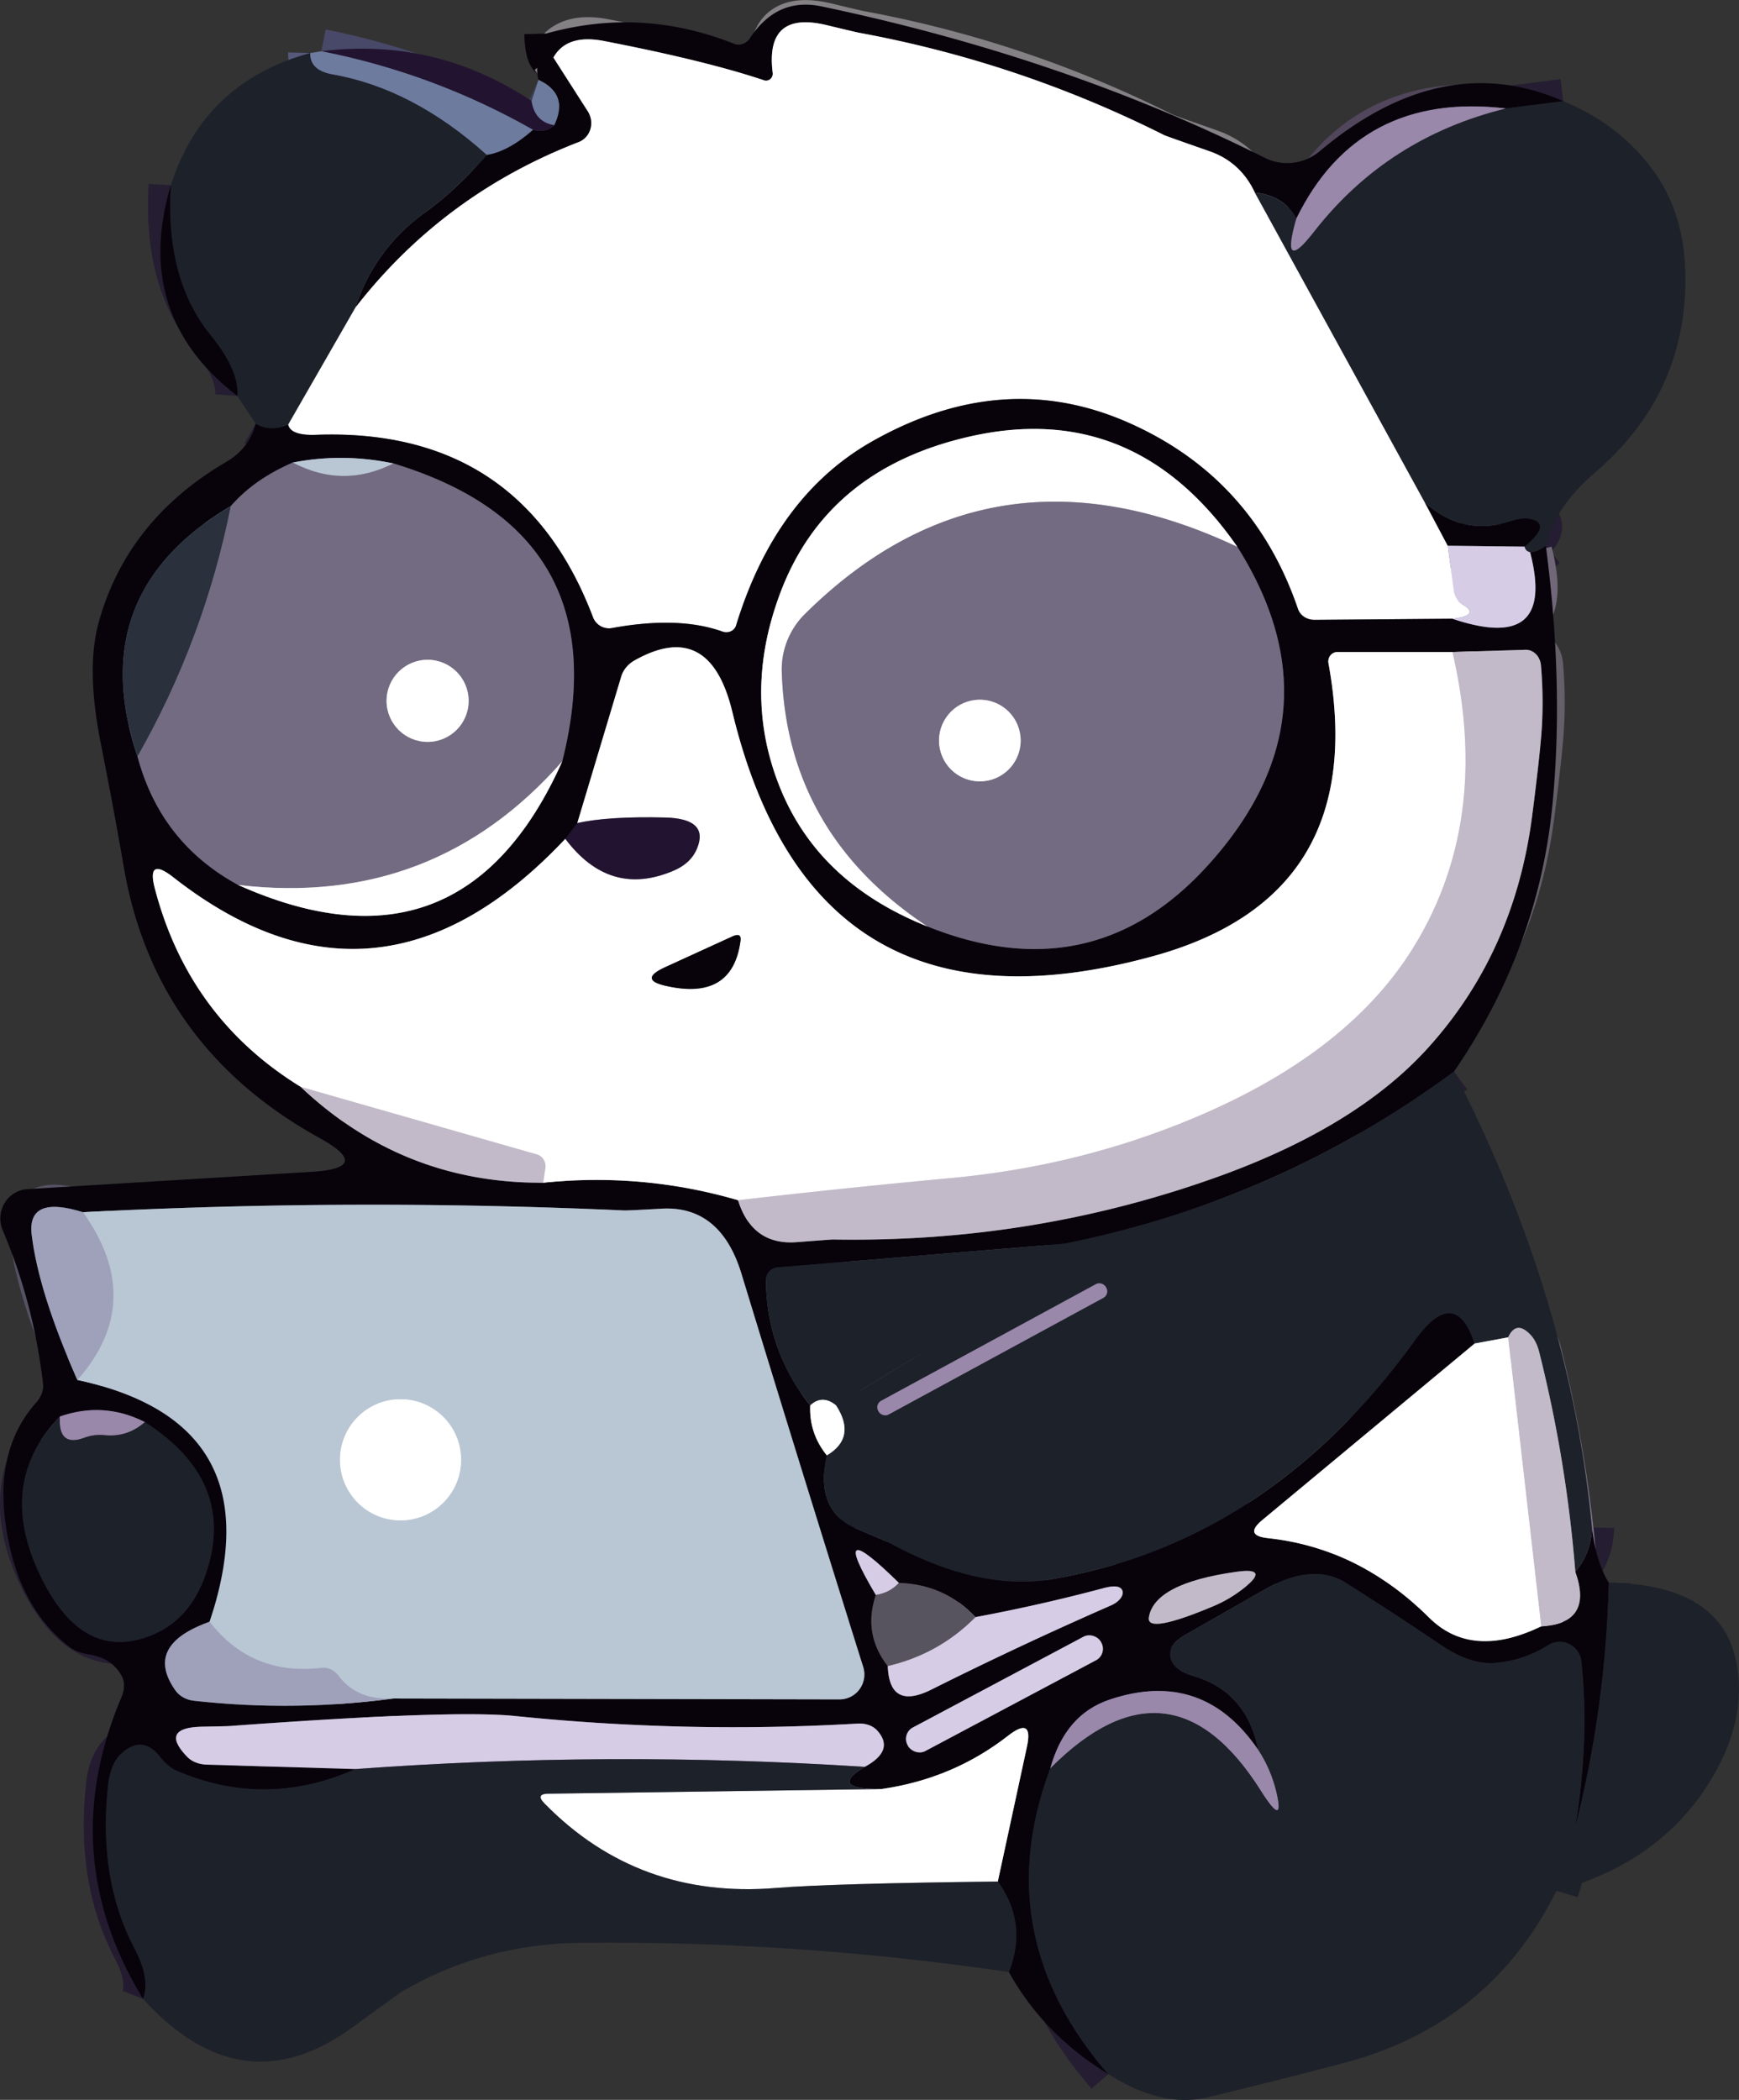 <svg xmlns="http://www.w3.org/2000/svg" version="1.1" viewBox="39.01 30.4 78.41 94.65">
<rect x="39.01" y="30.4" width="78.41" height="94.65" fill="#333333" stroke="none"/>
<g stroke-width="2.00" fill="none" stroke-linecap="butt">
<path stroke="#251d31" vector-effect="non-scaling-stroke" d="   M 109.50 34.96   L 106.91 35.29"/>
<path stroke="#51465b" vector-effect="non-scaling-stroke" d="   M 106.91 35.29   Q 100.28 34.51 97.46 40.25"/>
<path stroke="#251d31" vector-effect="non-scaling-stroke" d="   M 97.46 40.25   Q 96.91 39.22 95.59 39.08"/>
<path stroke="#848185" vector-effect="non-scaling-stroke" d="   M 95.59 39.08   Q 94.95 37.72 93.58 37.23   Q 91.58 36.53 91.52 36.50   Q 84.97 33.21 77.76 31.88   Q 77.64 31.86 76.27 31.53   Q 73.50 30.87 73.85 33.68   A 0.31 0.30 -85.4 0 1 73.46 34.02   Q 70.84 33.14 66.25 32.25   Q 64.56 31.92 63.96 33.00"/>
<path stroke="#08030b" vector-effect="non-scaling-stroke" d="   M 63.96 33.00   Q 63.68 32.97 63.65 31.91"/>
<path stroke="#251d31" vector-effect="non-scaling-stroke" d="   M 108.71 55.00   Q 108.40 55.25 108.00 55.29"/>
<path stroke="#8c829f" vector-effect="non-scaling-stroke" d="   M 108.00 55.29   Q 107.79 55.25 107.75 55.04"/>
<path stroke="#251d31" vector-effect="non-scaling-stroke" d="   M 107.75 55.04   Q 109.05 53.96 107.93 53.78   Q 107.61 53.73 107.10 53.90   Q 104.96 54.59 103.25 53.04"/>
<path stroke="#6d6081" vector-effect="non-scaling-stroke" d="   M 106.91 35.29   Q 101.58 36.60 98.28 40.82   Q 96.72 42.82 97.46 40.25"/>
<path stroke="#251d31" vector-effect="non-scaling-stroke" d="   M 55.04 44.25   Q 55.91 41.60 58.21 39.95   Q 59.56 38.98 60.96 37.38"/>
<path stroke="#3b3f55" vector-effect="non-scaling-stroke" d="   M 60.96 37.38   Q 61.93 37.23 63.04 36.25"/>
<path stroke="#150c1e" vector-effect="non-scaling-stroke" d="   M 63.04 36.25   Q 63.65 36.40 64.00 36.04"/>
<path stroke="#3b3f55" vector-effect="non-scaling-stroke" d="   M 64.00 36.04   Q 64.67 34.65 63.29 34.00"/>
<path stroke="#a09bab" vector-effect="non-scaling-stroke" d="   M 95.59 39.08   L 103.25 53.04"/>
<path stroke="#848185" vector-effect="non-scaling-stroke" d="   M 103.25 53.04   L 104.29 55.00"/>
<path stroke="#ebe6f3" vector-effect="non-scaling-stroke" d="   M 104.29 55.00   L 104.56 57.01   A 0.92 0.79 -81.1 0 0 104.95 57.64   Q 105.78 58.14 104.50 58.29"/>
<path stroke="#848185" vector-effect="non-scaling-stroke" d="   M 104.50 58.29   L 98.27 58.34   A 0.80 0.73 -8.6 0 1 97.53 57.84   Q 95.53 51.99 90.00 49.50   Q 84.28 46.92 78.31 50.31   Q 73.98 52.78 72.20 58.59   A 0.48 0.45 18.7 0 1 71.59 58.87   Q 69.61 58.16 66.60 58.71   A 0.77 0.77 74.3 0 1 65.75 58.23   Q 62.49 49.66 53.25 50.00   Q 52.12 50.04 52.00 49.54"/>
<path stroke="#a09bab" vector-effect="non-scaling-stroke" d="   M 52.00 49.54   L 55.04 44.25"/>
<path stroke="#848185" vector-effect="non-scaling-stroke" d="   M 55.04 44.25   Q 59.01 39.15 65.10 36.80   A 0.95 0.91 62.8 0 0 65.51 35.42   L 63.96 33.00"/>
<path stroke="#706879" vector-effect="non-scaling-stroke" d="   M 107.75 55.04   L 104.29 55.00"/>
<path stroke="#706879" vector-effect="non-scaling-stroke" d="   M 104.50 58.29   Q 109.19 59.87 108.00 55.29"/>
<path stroke="#251d31" vector-effect="non-scaling-stroke" d="   M 104.57 78.70   Q 96.66 84.53 87.00 86.46"/>
<path stroke="#251d31" vector-effect="non-scaling-stroke" d="   M 87.00 86.46   L 74.06 87.53   A 0.57 0.54 -2.9 0 0 73.55 88.07   Q 73.55 91.22 75.54 93.75"/>
<path stroke="#848185" vector-effect="non-scaling-stroke" d="   M 75.54 93.75   Q 75.49 95.01 76.29 96.00"/>
<path stroke="#251d31" vector-effect="non-scaling-stroke" d="   M 76.29 96.00   Q 75.73 98.51 77.66 99.32   Q 79.03 99.90 79.15 99.96   Q 83.20 102.16 86.56 101.56   Q 96.29 99.85 102.81 90.81   Q 104.62 88.30 105.50 90.96"/>
<path stroke="#848185" vector-effect="non-scaling-stroke" d="   M 105.50 90.96   L 95.92 98.92   Q 95.09 99.61 96.17 99.73   Q 100.28 100.17 103.44 103.31   Q 105.36 105.22 108.50 103.71"/>
<path stroke="#655f6a" vector-effect="non-scaling-stroke" d="   M 108.50 103.71   Q 110.87 103.57 110.04 101.25"/>
<path stroke="#251d31" vector-effect="non-scaling-stroke" d="   M 110.04 101.25   Q 110.76 100.39 110.79 99.25"/>
<path stroke="#251d31" vector-effect="non-scaling-stroke" d="   M 111.55 101.74   Q 111.41 107.39 110.04 112.75"/>
<path stroke="#251d31" vector-effect="non-scaling-stroke" d="   M 110.04 112.75   Q 110.69 108.75 110.31 105.28   A 0.98 0.97 71.1 0 0 108.83 104.55   Q 107.62 105.30 106.29 105.36   Q 105.23 105.40 103.94 104.52   Q 101.99 103.20 99.70 101.75   Q 98.20 100.81 96.01 102.06   L 92.47 104.08   A 1.23 0.42 -24.6 0 0 91.81 104.71   Q 91.59 105.58 92.81 105.94   Q 95.22 106.64 95.75 109.29"/>
<path stroke="#51465b" vector-effect="non-scaling-stroke" d="   M 95.75 109.29   Q 93.25 105.60 89.04 107.01   Q 87.04 107.68 86.37 110.10"/>
<path stroke="#251d31" vector-effect="non-scaling-stroke" d="   M 86.37 110.10   Q 83.55 117.63 88.98 123.89"/>
<path stroke="#241b30" vector-effect="non-scaling-stroke" d="   M 84.50 119.29   Q 85.36 117.08 84.00 115.21"/>
<path stroke="#848185" vector-effect="non-scaling-stroke" d="   M 84.00 115.21   L 85.31 109.15   Q 85.62 107.74 84.46 108.64   Q 81.97 110.58 78.75 111.04"/>
<path stroke="#241b30" vector-effect="non-scaling-stroke" d="   M 78.75 111.04   Q 76.32 111.05 78.00 110.04"/>
<path stroke="#706879" vector-effect="non-scaling-stroke" d="   M 78.00 110.04   Q 79.37 109.30 78.56 108.40   A 1.19 0.92 -18.2 0 0 77.69 108.09   Q 69.96 108.54 62.25 107.75   Q 59.45 107.46 49.37 108.20   Q 49.24 108.21 48.13 108.23   Q 46.18 108.27 47.45 109.59   A 1.38 1.06 -15.8 0 0 48.32 109.94   L 55.04 110.14"/>
<path stroke="#241b30" vector-effect="non-scaling-stroke" d="   M 55.04 110.14   Q 50.97 111.94 46.96 110.21   Q 46.59 110.05 46.22 109.58   Q 45.45 108.62 44.55 109.38   Q 44.00 109.85 43.89 110.83   Q 43.42 115.06 45.06 118.19   Q 45.81 119.61 45.46 120.50"/>
<path stroke="#57597b" vector-effect="non-scaling-stroke" d="   M 53.00 32.79   Q 52.98 33.57 54.00 33.75   Q 57.64 34.39 60.96 37.38"/>
<path stroke="#251d31" vector-effect="non-scaling-stroke" d="   M 52.00 49.54   Q 51.22 49.89 50.54 49.50"/>
<path stroke="#251d31" vector-effect="non-scaling-stroke" d="   M 49.71 48.25   Q 49.80 47.09 48.50 45.50   Q 46.45 42.97 46.71 38.75"/>
<path stroke="#484868" vector-effect="non-scaling-stroke" d="   M 62.98 34.95   Q 63.12 35.89 64.00 36.04"/>
<path stroke="#484868" vector-effect="non-scaling-stroke" d="   M 63.04 36.25   Q 58.57 33.71 53.50 32.71"/>
<path stroke="#9f99aa" vector-effect="non-scaling-stroke" d="   M 84.00 115.21   Q 76.40 115.30 74.00 115.50   Q 67.79 116.01 63.56 111.69   Q 63.14 111.26 63.73 111.25   L 78.75 111.04"/>
<path stroke="#e1dde4" vector-effect="non-scaling-stroke" d="   M 108.50 103.71   L 107.01 90.68"/>
<path stroke="#a09bab" vector-effect="non-scaling-stroke" d="   M 76.71 93.75   Q 76.09 93.24 75.54 93.75"/>
<path stroke="#8b7f9d" vector-effect="non-scaling-stroke" d="   M 78.00 110.04   Q 66.48 109.30 55.04 110.14"/>
<path stroke="#1D212A" vector-effect="non-scaling-stroke" d="   M 110.04 112.75   L 109.19 115.63"/>
<path stroke="#6d6081" vector-effect="non-scaling-stroke" d="   M 86.37 110.10   Q 91.80 104.65 95.88 111.14   Q 96.94 112.81 96.56 111.19   Q 96.32 110.17 95.75 109.29"/>
<path stroke="#827990" vector-effect="non-scaling-stroke" d="   M 110.04 101.25   Q 109.64 96.24 108.42 91.38   Q 108.30 90.88 108.05 90.60   Q 107.39 89.87 107.01 90.68"/>
<path stroke="#a09bab" vector-effect="non-scaling-stroke" d="   M 107.01 90.68   L 105.50 90.96"/>
<path stroke="#a09bab" vector-effect="non-scaling-stroke" d="   M 76.29 96.00   Q 77.64 95.20 76.71 93.75"/>
<path stroke="#1D212A" vector-effect="non-scaling-stroke" d="   M 76.71 93.75   Q 81.69 90.68 86.75 87.75   Q 87.58 87.27 87.00 86.46"/>
<path stroke="#3e3746" vector-effect="non-scaling-stroke" d="   M 80.83 72.16   Q 88.25 75.13 93.44 69.44   Q 99.61 62.67 94.80 55.05"/>
<path stroke="#848185" vector-effect="non-scaling-stroke" d="   M 94.80 55.05   Q 90.20 48.42 82.81 50.06   Q 76.24 51.52 74.15 57.24   Q 72.53 61.66 74.12 65.75   Q 75.83 70.17 80.83 72.16"/>
<path stroke="#b9b5c0" vector-effect="non-scaling-stroke" d="   M 94.80 55.05   Q 83.66 49.80 75.30 58.08   A 3.52 3.51 -23.4 0 0 74.26 60.69   Q 74.49 67.96 80.83 72.16"/>
<path stroke="#3e3746" vector-effect="non-scaling-stroke" d="   M 52.21 51.25   Q 50.46 52.01 49.42 53.21"/>
<path stroke="#597384" vector-effect="non-scaling-stroke" d="   M 49.42 53.21   Q 42.75 57.16 45.21 64.50"/>
<path stroke="#3e3746" vector-effect="non-scaling-stroke" d="   M 45.21 64.50   Q 46.25 68.39 49.75 70.29"/>
<path stroke="#848185" vector-effect="non-scaling-stroke" d="   M 49.75 70.29   Q 59.85 74.80 64.36 64.72"/>
<path stroke="#3e3746" vector-effect="non-scaling-stroke" d="   M 64.36 64.72   Q 66.97 54.39 56.75 51.29"/>
<path stroke="#616570" vector-effect="non-scaling-stroke" d="   M 56.75 51.29   Q 54.46 50.81 52.21 51.25"/>
<path stroke="#9699ab" vector-effect="non-scaling-stroke" d="   M 56.75 51.29   Q 54.47 52.44 52.21 51.25"/>
<path stroke="#b9b5c0" vector-effect="non-scaling-stroke" d="   M 64.36 64.72   Q 58.55 71.33 49.75 70.29"/>
<path stroke="#8fa7bf" vector-effect="non-scaling-stroke" d="   M 45.21 64.50   Q 48.22 59.22 49.42 53.21"/>
<path stroke="#150c1e" vector-effect="non-scaling-stroke" d="   M 65.04 67.50   L 64.50 68.21"/>
<path stroke="#848185" vector-effect="non-scaling-stroke" d="   M 64.50 68.21   Q 56.06 77.18 46.82 69.94   Q 45.60 68.99 46.00 70.48   Q 47.53 76.29 52.57 79.39"/>
<path stroke="#655f6a" vector-effect="non-scaling-stroke" d="   M 52.57 79.39   Q 57.19 83.75 63.50 83.71"/>
<path stroke="#848185" vector-effect="non-scaling-stroke" d="   M 63.50 83.71   Q 68.01 83.25 72.29 84.50"/>
<path stroke="#655f6a" vector-effect="non-scaling-stroke" d="   M 72.29 84.50   Q 72.93 86.54 74.93 86.39   Q 76.49 86.27 76.57 86.27   Q 85.72 86.43 94.12 83.37   Q 100.24 81.13 103.40 77.63   Q 107.29 73.33 108.09 67.20   Q 108.37 65.03 108.48 63.82   Q 108.64 62.14 108.49 60.39   A 0.76 0.67 86.2 0 0 107.78 59.69   L 104.50 59.79"/>
<path stroke="#848185" vector-effect="non-scaling-stroke" d="   M 104.50 59.79   L 99.31 59.79   A 0.43 0.41 84.2 0 0 98.91 60.30   Q 100.82 70.80 91.00 73.50   Q 75.70 77.70 72.03 62.49   Q 71.01 58.26 67.62 60.17   A 1.32 1.19 -8.7 0 0 67.02 60.90   L 65.04 67.50"/>
<path stroke="#e1dde4" vector-effect="non-scaling-stroke" d="   M 104.50 59.79   Q 106.30 67.53 102.61 73.31   Q 99.79 77.71 93.52 80.50   Q 88.09 82.91 82.00 83.49   Q 77.14 83.94 72.29 84.50"/>
<path stroke="#e1dde4" vector-effect="non-scaling-stroke" d="   M 63.50 83.71   L 63.60 83.05   A 0.56 0.55 -78.3 0 0 63.20 82.43   L 52.57 79.39"/>
<path stroke="#918a98" vector-effect="non-scaling-stroke" d="   M 64.50 68.21   Q 66.50 70.87 69.37 69.65   Q 70.16 69.32 70.44 68.64   Q 70.99 67.30 69.00 67.25   Q 66.42 67.19 65.04 67.50"/>
<path stroke="#545263" vector-effect="non-scaling-stroke" d="   M 42.75 85.04   Q 40.22 84.25 40.44 86.06   Q 40.75 88.65 42.50 92.60"/>
<path stroke="#616570" vector-effect="non-scaling-stroke" d="   M 42.50 92.60   Q 51.47 94.53 48.46 103.50"/>
<path stroke="#545263" vector-effect="non-scaling-stroke" d="   M 48.46 103.50   Q 45.47 104.56 46.93 106.61   A 1.24 1.09 -12.6 0 0 47.75 107.06   Q 52.25 107.56 56.75 106.96"/>
<path stroke="#616570" vector-effect="non-scaling-stroke" d="   M 56.75 106.96   L 76.86 107.00   A 1.13 1.12 81.3 0 0 77.93 105.53   Q 75.18 96.79 72.44 87.81   Q 71.50 84.74 68.85 84.88   Q 67.27 84.97 67.14 84.96   Q 54.94 84.41 42.75 85.04"/>
<path stroke="#acb4c7" vector-effect="non-scaling-stroke" d="   M 56.75 106.96   Q 55.10 107.05 54.27 105.93   A 0.89 0.79 66.1 0 0 53.50 105.58   Q 50.36 105.95 48.46 103.50"/>
<path stroke="#acb4c7" vector-effect="non-scaling-stroke" d="   M 42.50 92.60   Q 45.62 89.06 42.75 85.04"/>
<path stroke="#251d31" vector-effect="non-scaling-stroke" d="   M 41.71 94.25   Q 38.88 97.18 40.75 101.25   Q 42.52 105.10 45.40 104.26   Q 47.62 103.62 48.38 101.06   Q 49.57 97.08 45.54 94.50"/>
<path stroke="#51465b" vector-effect="non-scaling-stroke" d="   M 45.54 94.50   Q 43.68 93.56 41.71 94.25"/>
<path stroke="#6d6081" vector-effect="non-scaling-stroke" d="   M 45.54 94.50   Q 44.76 95.19 43.73 95.09   Q 43.25 95.04 42.80 95.21   Q 41.62 95.64 41.71 94.25"/>
<path stroke="#302c35" vector-effect="non-scaling-stroke" d="   M 78.50 102.29   Q 77.91 104.06 79.04 105.50"/>
<path stroke="#706879" vector-effect="non-scaling-stroke" d="   M 79.04 105.50   Q 79.11 107.51 81.02 106.55   Q 85.02 104.55 89.11 102.76   A 0.73 0.42 -23.4 0 0 89.61 102.08   Q 89.48 101.79 88.75 101.99   Q 85.90 102.75 83.00 103.29"/>
<path stroke="#302c35" vector-effect="non-scaling-stroke" d="   M 83.00 103.29   Q 81.59 101.81 79.54 101.75"/>
<path stroke="#706879" vector-effect="non-scaling-stroke" d="   M 79.54 101.75   Q 76.27 98.54 78.50 102.29"/>
<path stroke="#9890a3" vector-effect="non-scaling-stroke" d="   M 79.54 101.75   Q 79.12 102.20 78.50 102.29"/>
<path stroke="#9890a3" vector-effect="non-scaling-stroke" d="   M 83.00 103.29   Q 81.35 104.96 79.04 105.50"/>
<path stroke="#655f6a" vector-effect="non-scaling-stroke" d="   M 93.74 102.79   Q 94.47 102.48 95.10 101.98   Q 96.29 101.03 94.75 101.25   Q 91.05 101.77 90.81 103.31   Q 90.70 104.07 93.74 102.79"/>
<path stroke="#706879" vector-effect="non-scaling-stroke" d="   M 88.652 104.413   A 0.58 0.58 0.0 0 0 87.868 104.173   L 80.169 108.267   A 0.58 0.58 0.0 0 0 79.929 109.052   L 79.948 109.087   A 0.58 0.58 0.0 0 0 80.732 109.327   L 88.431 105.233   A 0.58 0.58 0.0 0 0 88.671 104.448   L 88.652 104.413"/>
<path stroke="#b9b5c0" vector-effect="non-scaling-stroke" d="   M 60.14 61.99   A 1.85 1.85 0.0 0 0 58.29 60.14   A 1.85 1.85 0.0 0 0 56.44 61.99   A 1.85 1.85 0.0 0 0 58.29 63.84   A 1.85 1.85 0.0 0 0 60.14 61.99"/>
<path stroke="#b9b5c0" vector-effect="non-scaling-stroke" d="   M 85.03 63.78   A 1.84 1.84 0.0 0 0 83.19 61.94   A 1.84 1.84 0.0 0 0 81.35 63.78   A 1.84 1.84 0.0 0 0 83.19 65.62   A 1.84 1.84 0.0 0 0 85.03 63.78"/>
<path stroke="#848185" vector-effect="non-scaling-stroke" d="   M 69.00 74.83   Q 72.04 75.54 72.40 72.80   Q 72.45 72.42 72.03 72.61   L 68.99 74.00   Q 67.80 74.55 69.00 74.83"/>
<path stroke="#6d6081" vector-effect="non-scaling-stroke" d="   M 88.873 88.416   A 0.33 0.33 0.0 0 0 88.425 88.283   L 78.741 93.542   A 0.33 0.33 0.0 0 0 78.608 93.989   L 78.627 94.024   A 0.33 0.33 0.0 0 0 79.075 94.157   L 88.759 88.898   A 0.33 0.33 0.0 0 0 88.892 88.451   L 88.873 88.416"/>
<path stroke="#dce3ea" vector-effect="non-scaling-stroke" d="   M 59.80 96.20   A 2.73 2.73 0.0 0 0 57.07 93.47   A 2.73 2.73 0.0 0 0 54.34 96.20   A 2.73 2.73 0.0 0 0 57.07 98.93   A 2.73 2.73 0.0 0 0 59.80 96.20"/>
</g>
<path fill="#08030b" d="   M 109.50 34.96   L 106.91 35.29   Q 100.28 34.51 97.46 40.25   Q 96.91 39.22 95.59 39.08   Q 94.95 37.72 93.58 37.23   Q 91.58 36.53 91.52 36.50   Q 84.97 33.21 77.76 31.88   Q 77.64 31.86 76.27 31.53   Q 73.50 30.87 73.85 33.68   A 0.31 0.30 -85.4 0 1 73.46 34.02   Q 70.84 33.14 66.25 32.25   Q 64.56 31.92 63.96 33.00   Q 63.68 32.97 63.65 31.91   Q 67.91 30.71 72.10 32.37   A 0.62 0.58 -61.7 0 0 72.82 32.13   Q 74.04 30.26 76.06 30.69   Q 87.01 32.99 96.03 37.51   A 2.28 2.27 -51.5 0 0 98.51 37.22   Q 104.03 32.57 109.50 34.96   Z"/>
<path fill="#ffffff" d="   M 95.59 39.08   L 103.25 53.04   L 104.29 55.00   L 104.56 57.01   A 0.92 0.79 -81.1 0 0 104.95 57.64   Q 105.78 58.14 104.50 58.29   L 98.27 58.34   A 0.80 0.73 -8.6 0 1 97.53 57.84   Q 95.53 51.99 90.00 49.50   Q 84.28 46.92 78.31 50.31   Q 73.98 52.78 72.20 58.59   A 0.48 0.45 18.7 0 1 71.59 58.87   Q 69.61 58.16 66.60 58.71   A 0.77 0.77 74.3 0 1 65.75 58.23   Q 62.49 49.66 53.25 50.00   Q 52.12 50.04 52.00 49.54   L 55.04 44.25   Q 59.01 39.15 65.10 36.80   A 0.95 0.91 62.8 0 0 65.51 35.42   L 63.96 33.00   Q 64.56 31.92 66.25 32.25   Q 70.84 33.14 73.46 34.02   A 0.31 0.30 -85.4 0 0 73.85 33.68   Q 73.50 30.87 76.27 31.53   Q 77.64 31.86 77.76 31.88   Q 84.97 33.21 91.52 36.50   Q 91.58 36.53 93.58 37.23   Q 94.95 37.72 95.59 39.08   Z"/>
<path fill="#08030b" d="   M 63.65 31.91   Q 63.68 32.97 63.96 33.00   L 65.51 35.42   A 0.95 0.91 62.8 0 1 65.10 36.80   Q 59.01 39.15 55.04 44.25   Q 55.91 41.60 58.21 39.95   Q 59.56 38.98 60.96 37.38   Q 61.93 37.23 63.04 36.25   Q 63.65 36.40 64.00 36.04   Q 64.67 34.65 63.29 34.00   Q 63.08 33.27 63.65 31.91   Z"/>
<path fill="#221430" d="   M 62.98 34.95   Q 63.12 35.89 64.00 36.04   Q 63.65 36.40 63.04 36.25   Q 58.57 33.71 53.50 32.71   Q 58.63 32.07 62.98 34.95   Z"/>
<path fill="#1D212A" d="   M 53.00 32.79   Q 52.98 33.57 54.00 33.75   Q 57.64 34.39 60.96 37.38   Q 59.56 38.98 58.21 39.95   Q 55.91 41.60 55.04 44.25   L 52.00 49.54   Q 51.22 49.89 50.54 49.50   L 49.71 48.25   Q 49.80 47.09 48.50 45.50   Q 46.45 42.97 46.71 38.75   Q 48.21 34.09 53.00 32.79   Z"/>
<path fill="#6d7b9f" d="   M 53.00 32.79   L 53.50 32.71   Q 58.57 33.71 63.04 36.25   Q 61.93 37.23 60.96 37.38   Q 57.64 34.39 54.00 33.75   Q 52.98 33.57 53.00 32.79   Z"/>
<path fill="#6d7b9f" d="   M 63.29 34.00   Q 64.67 34.65 64.00 36.04   Q 63.12 35.89 62.98 34.95   L 63.29 34.00   Z"/>
<path fill="#9988aa" d="   M 106.91 35.29   Q 101.58 36.60 98.28 40.82   Q 96.72 42.82 97.46 40.25   Q 100.28 34.51 106.91 35.29   Z"/>
<path fill="#1D212A" d="   M 106.91 35.29   L 109.50 34.96   Q 112.03 36.00 113.55 38.08   Q 114.95 40.00 115.00 42.72   Q 115.11 48.11 110.94 51.69   Q 109.09 53.28 108.71 55.00   Q 108.40 55.25 108.00 55.29   Q 107.79 55.25 107.75 55.04   Q 109.05 53.96 107.93 53.78   Q 107.61 53.73 107.10 53.90   Q 104.96 54.59 103.25 53.04   L 95.59 39.08   Q 96.91 39.22 97.46 40.25   Q 96.72 42.82 98.28 40.82   Q 101.58 36.60 106.91 35.29   Z"/>
<path fill="#08030b" d="   M 46.71 38.75   Q 46.45 42.97 48.50 45.50   Q 49.80 47.09 49.71 48.25   Q 44.97 44.60 46.71 38.75   Z"/>
<path fill="#08030b" d="   M 104.50 58.29   Q 109.19 59.87 108.00 55.29   Q 108.40 55.25 108.71 55.00   Q 109.54 61.32 109.00 66.75   Q 108.36 73.18 104.57 78.70   Q 96.66 84.53 87.00 86.46   L 74.06 87.53   A 0.57 0.54 -2.9 0 0 73.55 88.07   Q 73.55 91.22 75.54 93.75   Q 75.49 95.01 76.29 96.00   Q 75.73 98.51 77.66 99.32   Q 79.03 99.90 79.15 99.96   Q 83.20 102.16 86.56 101.56   Q 96.29 99.85 102.81 90.81   Q 104.62 88.30 105.50 90.96   L 95.92 98.92   Q 95.09 99.61 96.17 99.73   Q 100.28 100.17 103.44 103.31   Q 105.36 105.22 108.50 103.71   Q 110.87 103.57 110.04 101.25   Q 110.76 100.39 110.79 99.25   Q 110.98 100.84 111.55 101.74   Q 111.41 107.39 110.04 112.75   Q 110.69 108.75 110.31 105.28   A 0.98 0.97 71.1 0 0 108.83 104.55   Q 107.62 105.30 106.29 105.36   Q 105.23 105.40 103.94 104.52   Q 101.99 103.20 99.70 101.75   Q 98.20 100.81 96.01 102.06   L 92.47 104.08   A 1.23 0.42 -24.6 0 0 91.81 104.71   Q 91.59 105.58 92.81 105.94   Q 95.22 106.64 95.75 109.29   Q 93.25 105.60 89.04 107.01   Q 87.04 107.68 86.37 110.10   Q 83.55 117.63 88.98 123.89   Q 86.06 122.10 84.50 119.29   Q 85.36 117.08 84.00 115.21   L 85.31 109.15   Q 85.62 107.74 84.46 108.64   Q 81.97 110.58 78.75 111.04   Q 76.32 111.05 78.00 110.04   Q 79.37 109.30 78.56 108.40   A 1.19 0.92 -18.2 0 0 77.69 108.09   Q 69.96 108.54 62.25 107.75   Q 59.45 107.46 49.37 108.20   Q 49.24 108.21 48.13 108.23   Q 46.18 108.27 47.45 109.59   A 1.38 1.06 -15.8 0 0 48.32 109.94   L 55.04 110.14   Q 50.97 111.94 46.96 110.21   Q 46.59 110.05 46.22 109.58   Q 45.45 108.62 44.55 109.38   Q 44.00 109.85 43.89 110.83   Q 43.42 115.06 45.06 118.19   Q 45.81 119.61 45.46 120.50   Q 41.48 113.98 44.49 106.89   A 1.22 0.90 -52.4 0 0 44.51 105.97   Q 44.08 105.15 43.06 104.98   Q 42.46 104.88 42.16 104.65   Q 39.75 102.80 39.25 99.00   Q 38.81 95.67 40.65 93.61   A 1.18 1.00 -30.3 0 0 40.95 92.76   Q 40.52 89.11 39.13 85.85   A 1.34 1.31 76.7 0 1 40.24 84.00   L 53.05 83.22   Q 55.88 83.05 53.41 81.69   Q 46.01 77.60 44.60 69.53   Q 44.12 66.75 43.57 63.99   Q 42.88 60.59 43.45 58.49   Q 44.72 53.85 49.21 51.22   Q 50.25 50.61 50.54 49.50   Q 51.22 49.89 52.00 49.54   Q 52.12 50.04 53.25 50.00   Q 62.49 49.66 65.75 58.23   A 0.77 0.77 74.3 0 0 66.60 58.71   Q 69.61 58.16 71.59 58.87   A 0.48 0.45 18.7 0 0 72.20 58.59   Q 73.98 52.78 78.31 50.31   Q 84.28 46.92 90.00 49.50   Q 95.53 51.99 97.53 57.84   A 0.80 0.73 -8.6 0 0 98.27 58.34   L 104.50 58.29   Z   M 80.83 72.16   Q 88.25 75.13 93.44 69.44   Q 99.61 62.67 94.80 55.05   Q 90.20 48.42 82.81 50.06   Q 76.24 51.52 74.15 57.24   Q 72.53 61.66 74.12 65.75   Q 75.83 70.17 80.83 72.16   Z   M 52.21 51.25   Q 50.46 52.01 49.42 53.21   Q 42.75 57.16 45.21 64.50   Q 46.25 68.39 49.75 70.29   Q 59.85 74.80 64.36 64.72   Q 66.97 54.39 56.75 51.29   Q 54.46 50.81 52.21 51.25   Z   M 65.04 67.50   L 64.50 68.21   Q 56.06 77.18 46.82 69.94   Q 45.60 68.99 46.00 70.48   Q 47.53 76.29 52.57 79.39   Q 57.19 83.75 63.50 83.71   Q 68.01 83.25 72.29 84.50   Q 72.93 86.54 74.93 86.39   Q 76.49 86.27 76.57 86.27   Q 85.72 86.43 94.12 83.37   Q 100.24 81.13 103.40 77.63   Q 107.29 73.33 108.09 67.20   Q 108.37 65.03 108.48 63.82   Q 108.64 62.14 108.49 60.39   A 0.76 0.67 86.2 0 0 107.78 59.69   L 104.50 59.79   L 99.31 59.79   A 0.43 0.41 84.2 0 0 98.91 60.30   Q 100.82 70.80 91.00 73.50   Q 75.70 77.70 72.03 62.49   Q 71.01 58.26 67.62 60.17   A 1.32 1.19 -8.7 0 0 67.02 60.90   L 65.04 67.50   Z   M 42.75 85.04   Q 40.22 84.25 40.44 86.06   Q 40.75 88.65 42.50 92.60   Q 51.47 94.53 48.46 103.50   Q 45.47 104.56 46.93 106.61   A 1.24 1.09 -12.6 0 0 47.75 107.06   Q 52.25 107.56 56.75 106.96   L 76.86 107.00   A 1.13 1.12 81.3 0 0 77.93 105.53   Q 75.18 96.79 72.44 87.81   Q 71.50 84.74 68.85 84.88   Q 67.27 84.97 67.14 84.96   Q 54.94 84.41 42.75 85.04   Z   M 41.71 94.25   Q 38.88 97.18 40.75 101.25   Q 42.52 105.10 45.40 104.26   Q 47.62 103.62 48.38 101.06   Q 49.57 97.08 45.54 94.50   Q 43.68 93.56 41.71 94.25   Z   M 78.50 102.29   Q 77.91 104.06 79.04 105.50   Q 79.11 107.51 81.02 106.55   Q 85.02 104.55 89.11 102.76   A 0.73 0.42 -23.4 0 0 89.61 102.08   Q 89.48 101.79 88.75 101.99   Q 85.90 102.75 83.00 103.29   Q 81.59 101.81 79.54 101.75   Q 76.27 98.54 78.50 102.29   Z   M 93.74 102.79   Q 94.47 102.48 95.10 101.98   Q 96.29 101.03 94.75 101.25   Q 91.05 101.77 90.81 103.31   Q 90.70 104.07 93.74 102.79   Z   M 88.652 104.413   A 0.58 0.58 0.0 0 0 87.868 104.173   L 80.169 108.267   A 0.58 0.58 0.0 0 0 79.929 109.052   L 79.948 109.087   A 0.58 0.58 0.0 0 0 80.732 109.327   L 88.431 105.233   A 0.58 0.58 0.0 0 0 88.671 104.448   L 88.652 104.413   Z"/>
<path fill="#ffffff" d="   M 94.80 55.05   Q 83.66 49.80 75.30 58.08   A 3.52 3.51 -23.4 0 0 74.26 60.69   Q 74.49 67.96 80.83 72.16   Q 75.83 70.17 74.12 65.75   Q 72.53 61.66 74.15 57.24   Q 76.24 51.52 82.81 50.06   Q 90.20 48.42 94.80 55.05   Z"/>
<path fill="#b9c6d4" d="   M 56.75 51.29   Q 54.47 52.44 52.21 51.25   Q 54.46 50.81 56.75 51.29   Z"/>
<path fill="#736b81" d="   M 52.21 51.25   Q 54.47 52.44 56.75 51.29   Q 66.97 54.39 64.36 64.72   Q 58.55 71.33 49.75 70.29   Q 46.25 68.39 45.21 64.50   Q 48.22 59.22 49.42 53.21   Q 50.46 52.01 52.21 51.25   Z   M 60.14 61.99   A 1.85 1.85 0.0 0 0 58.29 60.14   A 1.85 1.85 0.0 0 0 56.44 61.99   A 1.85 1.85 0.0 0 0 58.29 63.84   A 1.85 1.85 0.0 0 0 60.14 61.99   Z"/>
<path fill="#736b81" d="   M 94.80 55.05   Q 99.61 62.67 93.44 69.44   Q 88.25 75.13 80.83 72.16   Q 74.49 67.96 74.26 60.69   A 3.52 3.51 -23.4 0 1 75.30 58.08   Q 83.66 49.80 94.80 55.05   Z   M 85.03 63.78   A 1.84 1.84 0.0 0 0 83.19 61.94   A 1.84 1.84 0.0 0 0 81.35 63.78   A 1.84 1.84 0.0 0 0 83.19 65.62   A 1.84 1.84 0.0 0 0 85.03 63.78   Z"/>
<path fill="#08030b" d="   M 103.25 53.04   Q 104.96 54.59 107.10 53.90   Q 107.61 53.73 107.93 53.78   Q 109.05 53.96 107.75 55.04   L 104.29 55.00   L 103.25 53.04   Z"/>
<path fill="#2a303c" d="   M 49.42 53.21   Q 48.22 59.22 45.21 64.50   Q 42.75 57.16 49.42 53.21   Z"/>
<path fill="#d7cce6" d="   M 104.29 55.00   L 107.75 55.04   Q 107.79 55.25 108.00 55.29   Q 109.19 59.87 104.50 58.29   Q 105.78 58.14 104.95 57.64   A 0.92 0.79 -81.1 0 1 104.56 57.01   L 104.29 55.00   Z"/>
<path fill="#ffffff" d="   M 104.50 59.79   Q 106.30 67.53 102.61 73.31   Q 99.79 77.71 93.52 80.50   Q 88.09 82.91 82.00 83.49   Q 77.14 83.94 72.29 84.50   Q 68.01 83.25 63.50 83.71   L 63.60 83.05   A 0.56 0.55 -78.3 0 0 63.20 82.43   L 52.57 79.39   Q 47.53 76.29 46.00 70.48   Q 45.60 68.99 46.82 69.94   Q 56.06 77.18 64.50 68.21   Q 66.50 70.87 69.37 69.65   Q 70.16 69.32 70.44 68.64   Q 70.99 67.30 69.00 67.25   Q 66.42 67.19 65.04 67.50   L 67.02 60.90   A 1.32 1.19 -8.7 0 1 67.62 60.17   Q 71.01 58.26 72.03 62.49   Q 75.70 77.70 91.00 73.50   Q 100.82 70.80 98.91 60.30   A 0.43 0.41 84.2 0 1 99.31 59.79   L 104.50 59.79   Z   M 69.00 74.83   Q 72.04 75.54 72.40 72.80   Q 72.45 72.42 72.03 72.61   L 68.99 74.00   Q 67.80 74.55 69.00 74.83   Z"/>
<path fill="#c2bac8" d="   M 72.29 84.50   Q 77.14 83.94 82.00 83.49   Q 88.09 82.91 93.52 80.50   Q 99.79 77.71 102.61 73.31   Q 106.30 67.53 104.50 59.79   L 107.78 59.69   A 0.76 0.67 86.2 0 1 108.49 60.39   Q 108.64 62.14 108.48 63.82   Q 108.37 65.03 108.09 67.20   Q 107.29 73.33 103.40 77.63   Q 100.24 81.13 94.12 83.37   Q 85.72 86.43 76.57 86.27   Q 76.49 86.27 74.93 86.39   Q 72.93 86.54 72.29 84.50   Z"/>
<circle fill="#ffffff" cx="58.29" cy="61.99" r="1.85"/>
<circle fill="#ffffff" cx="83.19" cy="63.78" r="1.84"/>
<path fill="#ffffff" d="   M 64.36 64.72   Q 59.85 74.80 49.75 70.29   Q 58.55 71.33 64.36 64.72   Z"/>
<path fill="#221430" d="   M 64.50 68.21   L 65.04 67.50   Q 66.42 67.19 69.00 67.25   Q 70.99 67.30 70.44 68.64   Q 70.16 69.32 69.37 69.65   Q 66.50 70.87 64.50 68.21   Z"/>
<path fill="#08030b" d="   M 69.00 74.83   Q 67.80 74.55 68.99 74.00   L 72.03 72.61   Q 72.45 72.42 72.40 72.80   Q 72.04 75.54 69.00 74.83   Z"/>
<path fill="#1D212A" d="   M 104.57 78.70   Q 109.81 88.88 110.79 99.25   Q 110.76 100.39 110.04 101.25   Q 109.64 96.24 108.42 91.38   Q 108.30 90.88 108.05 90.60   Q 107.39 89.87 107.01 90.68   L 105.50 90.96   Q 104.62 88.30 102.81 90.81   Q 96.29 99.85 86.56 101.56   Q 83.20 102.16 79.15 99.96   Q 79.03 99.90 77.66 99.32   Q 75.73 98.51 76.29 96.00   Q 77.64 95.20 76.71 93.75   Q 81.69 90.68 86.75 87.75   Q 87.58 87.27 87.00 86.46   Q 96.66 84.53 104.57 78.70   Z   M 88.873 88.416   A 0.33 0.33 0.0 0 0 88.425 88.283   L 78.741 93.542   A 0.33 0.33 0.0 0 0 78.608 93.989   L 78.627 94.024   A 0.33 0.33 0.0 0 0 79.075 94.157   L 88.759 88.898   A 0.33 0.33 0.0 0 0 88.892 88.451   L 88.873 88.416   Z"/>
<path fill="#c2bac8" d="   M 52.57 79.39   L 63.20 82.43   A 0.56 0.55 -78.3 0 1 63.60 83.05   L 63.50 83.71   Q 57.19 83.75 52.57 79.39   Z"/>
<path fill="#b9c6d4" d="   M 56.75 106.96   Q 55.10 107.05 54.27 105.93   A 0.89 0.79 66.1 0 0 53.50 105.58   Q 50.36 105.95 48.46 103.50   Q 51.47 94.53 42.50 92.60   Q 45.62 89.06 42.75 85.04   Q 54.94 84.41 67.14 84.96   Q 67.27 84.97 68.85 84.88   Q 71.50 84.74 72.44 87.81   Q 75.18 96.79 77.93 105.53   A 1.13 1.12 81.3 0 1 76.86 107.00   L 56.75 106.96   Z   M 59.80 96.20   A 2.73 2.73 0.0 0 0 57.07 93.47   A 2.73 2.73 0.0 0 0 54.34 96.20   A 2.73 2.73 0.0 0 0 57.07 98.93   A 2.73 2.73 0.0 0 0 59.80 96.20   Z"/>
<path fill="#9fa1ba" d="   M 42.75 85.04   Q 45.62 89.06 42.50 92.60   Q 40.75 88.65 40.44 86.06   Q 40.22 84.25 42.75 85.04   Z"/>
<path fill="#1D212A" d="   M 87.00 86.46   Q 87.58 87.27 86.75 87.75   Q 81.69 90.68 76.71 93.75   Q 76.09 93.24 75.54 93.75   Q 73.55 91.22 73.55 88.07   A 0.57 0.54 -2.9 0 1 74.06 87.53   L 87.00 86.46   Z"/>
<rect fill="#9988aa" x="-5.84" y="-0.35" transform="translate(83.75,91.22) rotate(-28.5)" width="11.68" height="0.70" rx="0.33"/>
<path fill="#c2bac8" d="   M 110.04 101.25   Q 110.87 103.57 108.50 103.71   L 107.01 90.68   Q 107.39 89.87 108.05 90.60   Q 108.30 90.88 108.42 91.38   Q 109.64 96.24 110.04 101.25   Z"/>
<path fill="#ffffff" d="   M 107.01 90.68   L 108.50 103.71   Q 105.36 105.22 103.44 103.31   Q 100.28 100.17 96.17 99.73   Q 95.09 99.61 95.92 98.92   L 105.50 90.96   L 107.01 90.68   Z"/>
<circle fill="#ffffff" cx="57.07" cy="96.20" r="2.73"/>
<path fill="#ffffff" d="   M 76.71 93.75   Q 77.64 95.20 76.29 96.00   Q 75.49 95.01 75.54 93.75   Q 76.09 93.24 76.71 93.75   Z"/>
<path fill="#9988aa" d="   M 45.54 94.50   Q 44.76 95.19 43.73 95.09   Q 43.25 95.04 42.80 95.21   Q 41.62 95.64 41.71 94.25   Q 43.68 93.56 45.54 94.50   Z"/>
<path fill="#1D212A" d="   M 41.71 94.25   Q 41.62 95.64 42.80 95.21   Q 43.25 95.04 43.73 95.09   Q 44.76 95.19 45.54 94.50   Q 49.57 97.08 48.38 101.06   Q 47.62 103.62 45.40 104.26   Q 42.52 105.10 40.75 101.25   Q 38.88 97.18 41.71 94.25   Z"/>
<path fill="#d7cce6" d="   M 79.54 101.75   Q 79.12 102.20 78.50 102.29   Q 76.27 98.54 79.54 101.75   Z"/>
<path fill="#c2bac8" d="   M 93.74 102.79   Q 90.70 104.07 90.81 103.31   Q 91.05 101.77 94.75 101.25   Q 96.29 101.03 95.10 101.98   Q 94.47 102.48 93.74 102.79   Z"/>
<path fill="#1D212A" d="   M 110.04 112.75   L 109.19 115.63   Q 106.19 121.63 99.67 123.37   Q 96.57 124.19 93.44 124.94   Q 91.40 125.42 88.98 123.89   Q 83.55 117.63 86.37 110.10   Q 91.80 104.65 95.88 111.14   Q 96.94 112.81 96.56 111.19   Q 96.32 110.17 95.75 109.29   Q 95.22 106.64 92.81 105.94   Q 91.59 105.58 91.81 104.71   A 1.23 0.42 -24.6 0 1 92.47 104.08   L 96.01 102.06   Q 98.20 100.81 99.70 101.75   Q 101.99 103.20 103.94 104.52   Q 105.23 105.40 106.29 105.36   Q 107.62 105.30 108.83 104.55   A 0.98 0.97 71.1 0 1 110.31 105.28   Q 110.69 108.75 110.04 112.75   Z"/>
<path fill="#58545f" d="   M 79.54 101.75   Q 81.59 101.81 83.00 103.29   Q 81.35 104.96 79.04 105.50   Q 77.91 104.06 78.50 102.29   Q 79.12 102.20 79.54 101.75   Z"/>
<path fill="#1D212A" d="   M 111.55 101.74   Q 116.65 101.81 117.31 105.38   Q 117.81 108.02 116.02 110.84   Q 113.76 114.39 109.19 115.63   L 110.04 112.75   Q 111.41 107.39 111.55 101.74   Z"/>
<path fill="#d7cce6" d="   M 79.04 105.50   Q 81.35 104.96 83.00 103.29   Q 85.90 102.75 88.75 101.99   Q 89.48 101.79 89.61 102.08   A 0.73 0.42 -23.4 0 1 89.11 102.76   Q 85.02 104.55 81.02 106.55   Q 79.11 107.51 79.04 105.50   Z"/>
<path fill="#9fa1ba" d="   M 48.46 103.50   Q 50.36 105.95 53.50 105.58   A 0.89 0.79 66.1 0 1 54.27 105.93   Q 55.10 107.05 56.75 106.96   Q 52.25 107.56 47.75 107.06   A 1.24 1.09 -12.6 0 1 46.93 106.61   Q 45.47 104.56 48.46 103.50   Z"/>
<rect fill="#d7cce6" x="-4.94" y="-0.60" transform="translate(84.30,106.75) rotate(-28.0)" width="9.88" height="1.20" rx="0.58"/>
<path fill="#9988aa" d="   M 95.75 109.29   Q 96.32 110.17 96.56 111.19   Q 96.94 112.81 95.88 111.14   Q 91.80 104.65 86.37 110.10   Q 87.04 107.68 89.04 107.01   Q 93.25 105.60 95.75 109.29   Z"/>
<path fill="#d7cce6" d="   M 78.00 110.04   Q 66.48 109.30 55.04 110.14   L 48.32 109.94   A 1.38 1.06 -15.8 0 1 47.45 109.59   Q 46.18 108.27 48.13 108.23   Q 49.24 108.21 49.37 108.20   Q 59.45 107.46 62.25 107.75   Q 69.96 108.54 77.69 108.09   A 1.19 0.92 -18.2 0 1 78.56 108.40   Q 79.37 109.30 78.00 110.04   Z"/>
<path fill="#ffffff" d="   M 84.00 115.21   Q 76.40 115.30 74.00 115.50   Q 67.79 116.01 63.56 111.69   Q 63.14 111.26 63.73 111.25   L 78.75 111.04   Q 81.97 110.58 84.46 108.64   Q 85.62 107.74 85.31 109.15   L 84.00 115.21   Z"/>
<path fill="#1D212A" d="   M 55.04 110.14   Q 66.48 109.30 78.00 110.04   Q 76.32 111.05 78.75 111.04   L 63.73 111.25   Q 63.14 111.26 63.56 111.69   Q 67.79 116.01 74.00 115.50   Q 76.40 115.30 84.00 115.21   Q 85.36 117.08 84.50 119.29   Q 74.93 117.88 65.25 117.97   Q 60.79 118.01 57.08 120.20   Q 57.05 120.22 54.89 121.79   Q 49.91 125.41 45.46 120.50   Q 45.81 119.61 45.06 118.19   Q 43.42 115.06 43.89 110.83   Q 44.00 109.85 44.55 109.38   Q 45.45 108.62 46.22 109.58   Q 46.59 110.05 46.96 110.21   Q 50.97 111.94 55.04 110.14   Z"/>
</svg>
